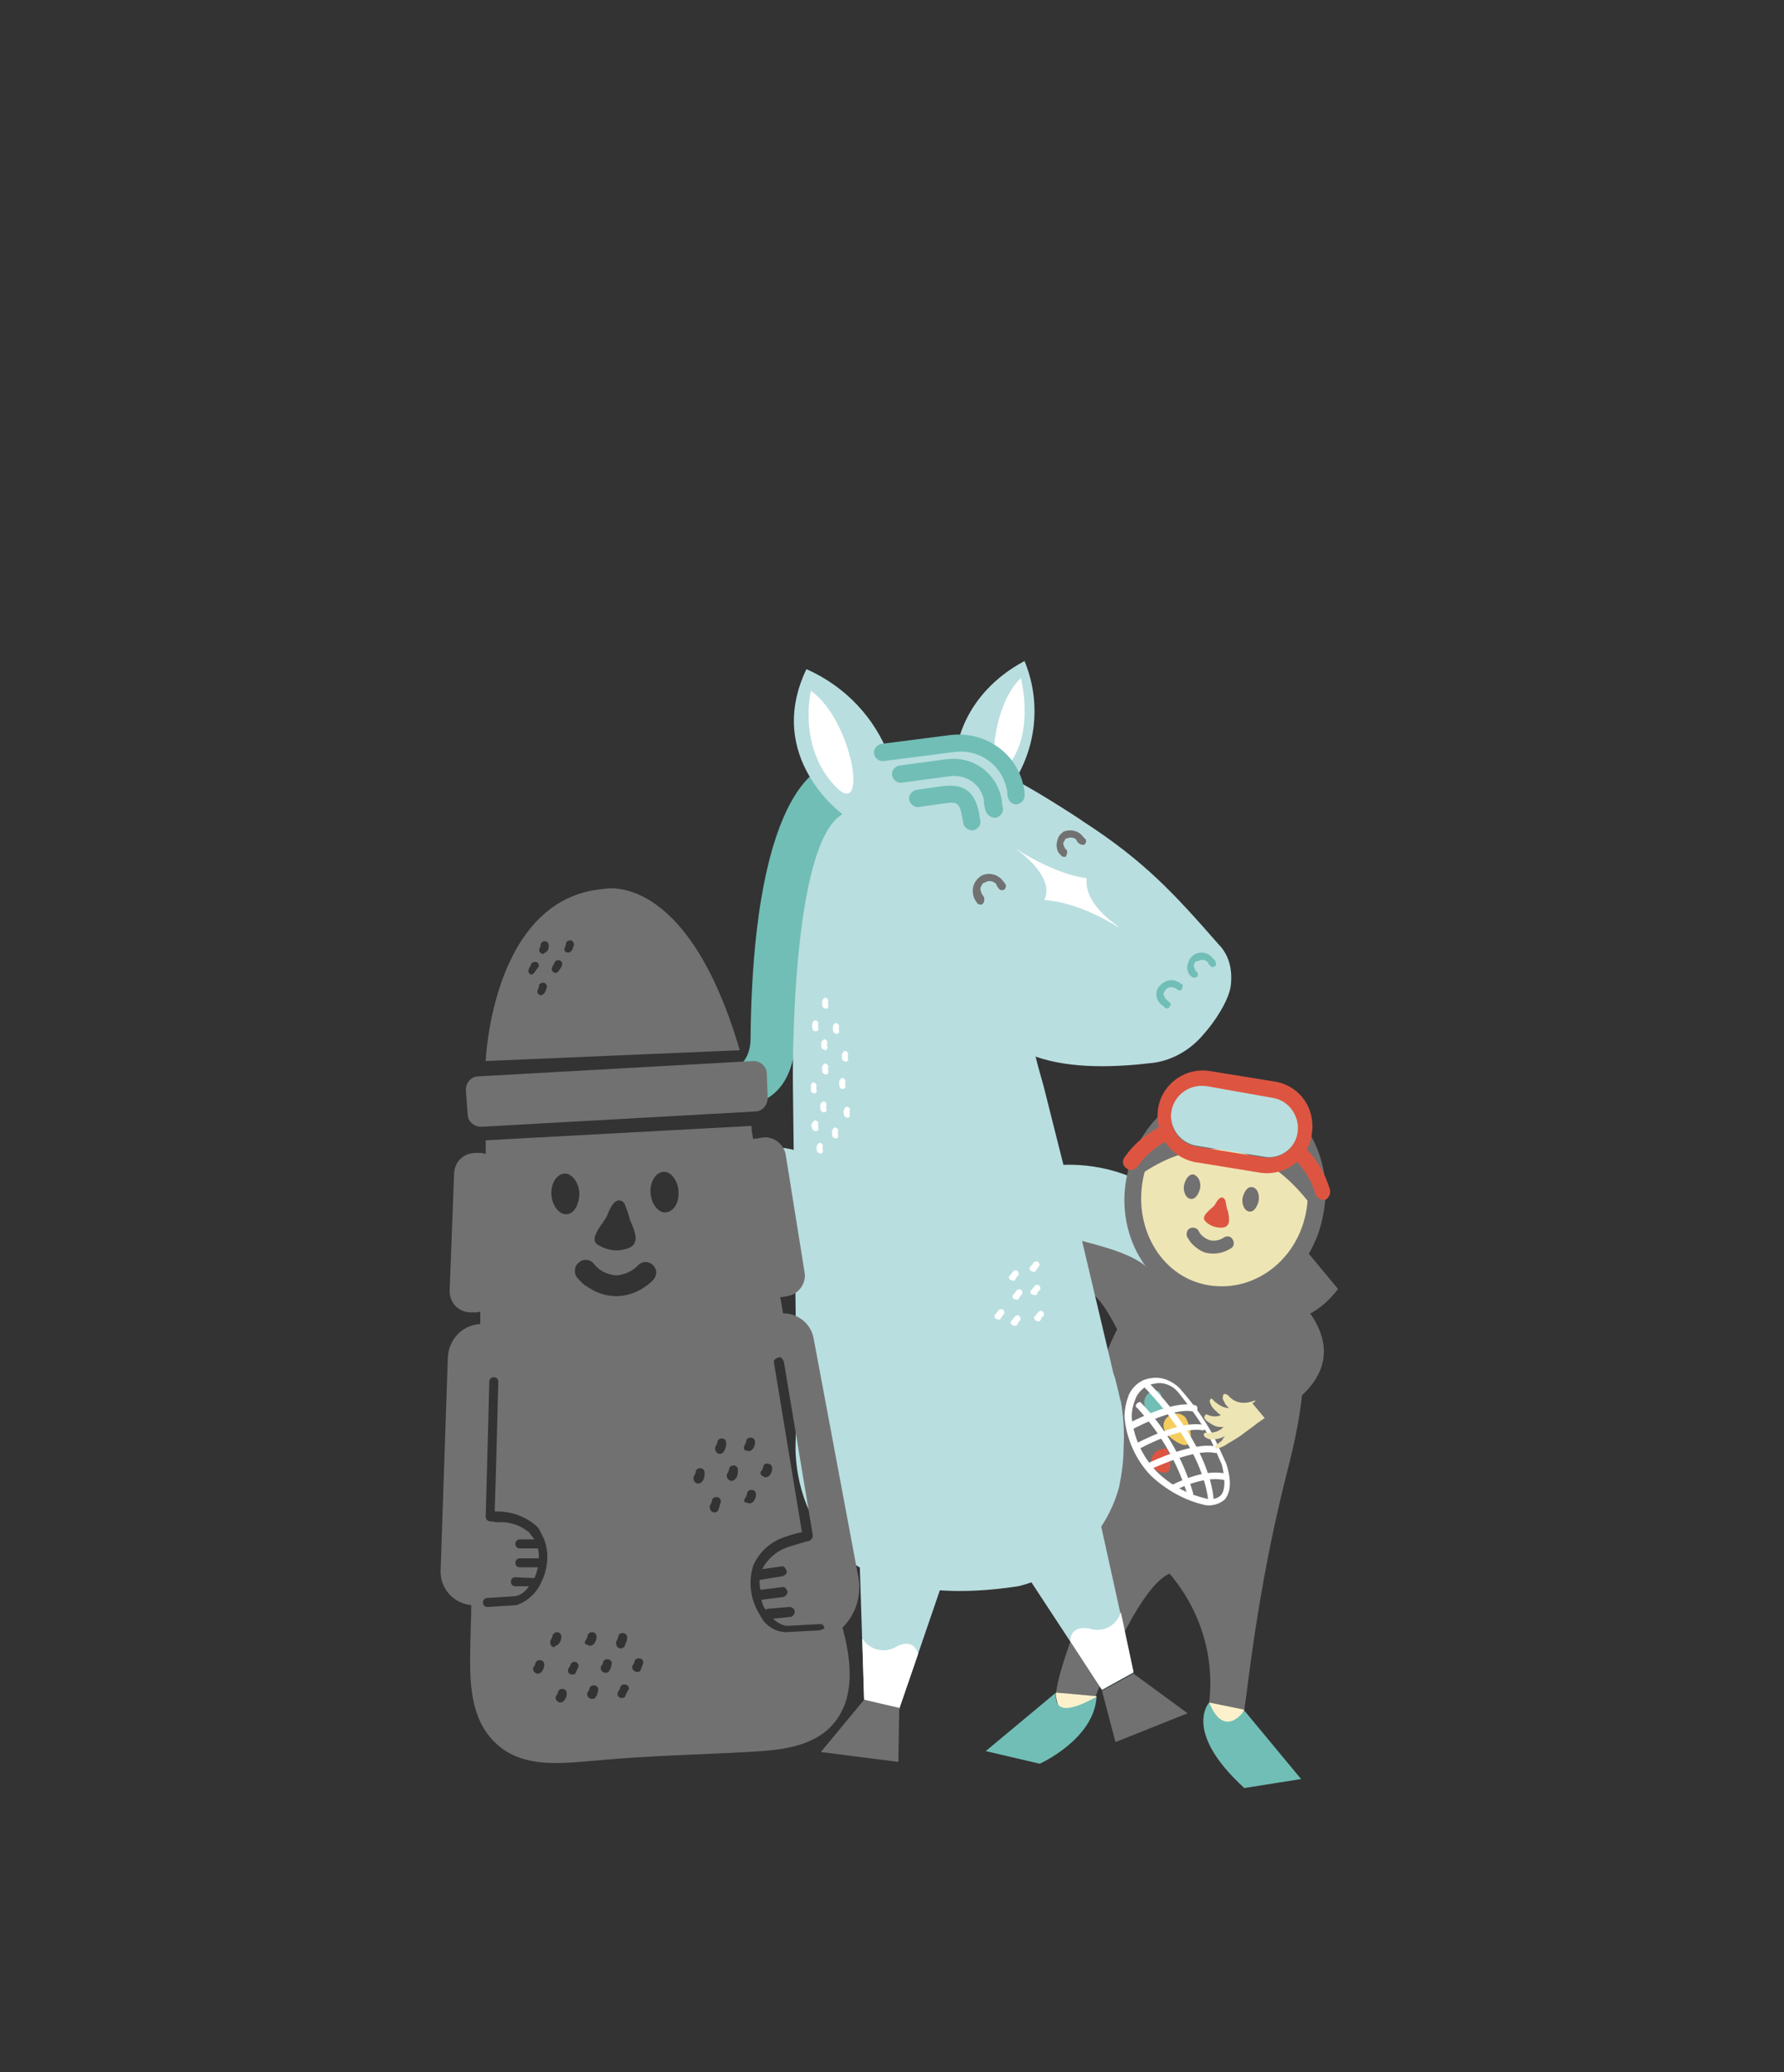 <?xml version="1.0" encoding="utf-8"?>
<!-- Generator: Adobe Illustrator 24.0.2, SVG Export Plug-In . SVG Version: 6.00 Build 0)  -->
<svg version="1.1" id="레이어_1" xmlns="http://www.w3.org/2000/svg" xmlns:xlink="http://www.w3.org/1999/xlink" x="0px"
	 y="0px" viewBox="0 0 198 230" style="enable-background:new 0 0 198 230;" xml:space="preserve">
<rect x="0" y="0" width="198" height="230" fill="#333333" stroke="none"/>
<style type="text/css">
	.st0{fill:none;}
	.st1{fill:#727171;}
	.st2{fill:#B9DEDF;}
	.st3{fill:#FFFFFF;}
	.st4{fill:#EEE5B4;}
	.st5{fill:#71BEB6;}
	.st6{fill:#DEEFEF;}
	.st7{fill:#F5CD5E;}
	.st8{fill:#DD5541;}
	.st9{fill:#FCF1CB;}
</style>
<g id="그룹_673" transform="translate(-160 -572)">
	<rect id="사각형_269" x="161.4" y="617.4" class="st0" width="194.7" height="170.4"/>
	<g id="그룹_594" transform="translate(199.004 594.977)">
		<path id="패스_2161" class="st1" d="M95.8,125.4l-2.7-3.4l4.3-3.8l2.5,5.5c-1.2,0.9-2.6,1.6-4,1.8"/>
		<path id="패스_2162" class="st1" d="M106,122.8l-3.5-2.5l3.1-4.9l3.9,4.7c-0.9,1.2-2,2.2-3.4,2.9"/>
		<path id="패스_2163" class="st2" d="M92.5,122.5c0,0-7.3-10.8-17.5-6l1-9.8c0,0,14.1-3.8,21.2,12.4L92.5,122.5z"/>
		<path id="패스_2164" class="st3" d="M92,111.5c2.2,1.9,4,4.2,5.3,6.7L93,122c-1.6-1.8-3.5-3.3-5.6-4.4c0,0,2.9-0.5,2.4-3.1
			c0,0,0-1.9,1.1-2.5L92,111.5z"/>
		<path id="패스_2165" class="st1" d="M103.5,119.4c3.5,6.9,2.1,14.2,0.3,21.2c-2,7.9-3.4,15.9-4.4,24c-0.1,0.8-0.2,1.5-0.3,2.2
			l-3.9-0.8c0.6-5.2-1-10.3-4.4-14.3c-3.6,1.5-8.2,13.6-8.2,13.6l-4.4-0.4c0.8-5.4,5.2-12.2,4.1-20.5c-0.4-4.2-0.2-8.5,0.6-12.7
			c0.2-1.5,0.5-2.9,0.9-4.4c0.5-1.7,4.2-9.2,6.5-9.2c2.2,0,12.6,0.8,12.6,0.8c0.3,0.3,0.5,0.5,0.8,0.8"/>
		<path id="패스_2166" class="st1" d="M89.4,119.3c-0.1-0.3-0.2-0.5-0.4-0.8c-1.3-2.1-5.6-3.1-7.8-3.7c-2.7-0.6-5.4-0.7-8.1-0.2
			l-0.2,2.2c0.3,0,0.6,0.1,0.9,0.1c0.9,0.2,1.8,0.4,2.7,0.6c1.2,0.4,2.3,1.1,3.4,1.6c4.8,1.9,4.9,7.4,7.1,7.6
			C88.8,126.9,90.1,121.4,89.4,119.3"/>
		<path id="패스_2167" class="st4" d="M72.9,116.8c-0.5,0-1,0.2-1.5,0.5c-0.4,0.3-0.6,0.8-0.8,1.2c0,0.1-0.1,0.1-0.1,0.2
			c-0.2,0.4-0.5-0.1-0.5-0.3c0-0.2,0-0.4,0-0.6c0-0.1,0.2-0.5,0.2-0.5s-0.6,0.2-1.1,1.5c0,0.1-0.1,0.3-0.2,0.3
			c-0.4,0-0.3-1.1-0.2-1.3c0-0.1,0.2-0.7,0.3-0.7c-0.4,0-0.9,0.3-1.1,0.6c-0.1,0.1-0.2,0.2-0.4,0.2c-0.2-0.2,0.1-0.8,0.2-0.9
			c0.2-0.4,0.6-0.7,1-1l-0.2-0.1c-0.2-0.1-0.4-0.1-0.5-0.1c-0.2,0-0.5,0.1-0.7,0.2s-0.5,0.5-0.7,0.2c-0.2-0.2,0.3-0.7,0.5-0.8
			c0.4-0.3,0.9-0.4,1.5-0.4c-0.1,0-0.2-0.2-0.2-0.2c-0.2-0.1-0.4-0.2-0.5-0.3c-0.2-0.1-0.5-0.1-0.7-0.2c-0.3-0.2,0.5-0.4,0.6-0.4
			h0.6c0.7,0,1.5,0.1,2.2,0.2c0.5,0.1,0.8,0.2,1.3,0.2H72l1.1,0.2C73,114.7,73.3,116.8,72.9,116.8"/>
		<path id="패스_2168" class="st5" d="M52.9,62c0,0-8.3,1.1-8.6,30.2c0,0,0.2,3.7-3.1,3.6c-1.1,0-1.9,0.8-2,1.9
			c-0.2,2.2,2.6,2.4,4.1,2.2c0.5-0.1,0.9-0.2,1.4-0.3c5-1.6,4.6-7,4.9-11.2c0.4-5,0.2-10.1,1.9-14.9c1.1-2.9,3.1-5,5.1-7.5L52.9,62z
			"/>
		<path id="패스_2169" class="st2" d="M96.2,81.8c-4.9-5.6-8.2-9.2-15-13.6c-0.2-0.2-7.4-4.8-7.6-4.5c2.5-4,2.9-9,1.1-13.3
			c-6.9,3.7-7.5,9.7-7.5,9.7l-1.7,0.2c-5.1,0.9-5.8,0.7-5.8,0.7c-1.6-4.3-4.9-7.8-9.2-9.7c-4.7,9.8,4,16.1,4,16.1
			C48.6,70.8,49,97.6,49,97.6l0.4,33.2l-0.1,6.3c0,0-1.5,20,24.7,16c1.7-0.4,3.2-1.1,4.6-2.1c3.2-2,5.6-5.2,6.6-8.9
			c0.3-1.5,0.5-2.9,0.5-4.4c0.1-1.7,0-3.4-0.3-5.1c-0.1-0.2-0.6-2.7-0.8-3L80.2,111l-3.4-13.5c-0.9-3.1-0.8-3.1-0.9-3.2
			c4,1.4,8.9,1.2,13.1,0.7c2.2-0.3,4.2-1.5,5.6-3.2c1.1-1.2,2.8-3.7,3-5.4C97.8,84.6,97.4,83,96.2,81.8"/>
		<path id="패스_2170" class="st3" d="M74.3,52.3c0,0,1.5,5.8-1.2,9.4C70.4,65.3,70.8,55.5,74.3,52.3"/>
		<path id="패스_2171" class="st3" d="M51,53.7c0,0-1.5,6.2,2.7,10.6C57.4,68.2,55.7,57.1,51,53.7"/>
		<path id="패스_2172" class="st6" d="M84.2,78.6L84.2,78.6L84.2,78.6L84.2,78.6"/>
		<path id="패스_2173" class="st5" d="M69,69.2c0.5-0.1,0.9-0.6,0.8-1.1l0,0l-0.1-0.5v-0.1c-0.4-2.2-1.3-3.6-4.2-3.2l-2.8,0.4
			c-0.5,0.1-0.9,0.6-0.8,1.1c0.1,0.5,0.6,0.9,1.1,0.8l0,0l2.8-0.4c1.4-0.2,1.7-0.1,2,1.6l0.1,0.5C67.9,68.8,68.4,69.2,69,69.2
			C68.9,69.2,68.9,69.2,69,69.2"/>
		<path id="패스_2174" class="st5" d="M71.5,67.8c0.5-0.1,0.9-0.6,0.8-1.1l0,0l-0.1-0.5V66c-0.4-3-3.1-5.1-6.1-4.7H66L60.8,62
			c-0.5,0.1-0.9,0.6-0.8,1.1c0.1,0.5,0.6,0.9,1.1,0.8l0,0l5.2-0.7c1.8-0.3,3.6,0.8,3.9,2.7c0,0.1,0,0.2,0,0.3l0.1,0.5
			C70.4,67.4,70.9,67.8,71.5,67.8C71.4,67.8,71.5,67.8,71.5,67.8"/>
		<path id="패스_2175" class="st5" d="M73.9,66.3c0.5-0.1,0.9-0.6,0.8-1.1v-0.3c-0.5-4-4.1-6.7-8.1-6.3l-7.8,1
			c-0.5,0.1-0.9,0.6-0.8,1.1l0,0c0.1,0.5,0.6,0.9,1.1,0.8l7.8-1c2.9-0.4,5.5,1.6,5.9,4.5v0.3C72.9,65.9,73.3,66.4,73.9,66.3
			L73.9,66.3"/>
		<path id="패스_2176" class="st3" d="M85.2,80c-0.1-0.1-0.1-0.1-0.2-0.2c-0.8-0.6-3.7-2.7-3.4-5.3c0,0-3.1-0.2-7.9-3.3
			c0,0,4.5,3.1,3.2,5.7C76.8,77,80.1,76.8,85.2,80"/>
		<path id="패스_2177" class="st2" d="M39.8,116.9c0,0,4.4-8.6,12.8,0.2l0.8-10c0,0-8.1-8.5-17.4,4.5L39.8,116.9z"/>
		<path id="패스_2178" class="st3" d="M52.1,105.1L52.1,105.1c0.2-0.1,0.3-0.2,0.2-0.4v-0.4c0.1-0.2-0.1-0.3-0.2-0.4
			c-0.2-0.1-0.3,0.1-0.4,0.2c-0.1,0.2-0.1,0.5,0,0.8C51.9,105,52,105.1,52.1,105.1"/>
		<path id="패스_2179" class="st3" d="M54.6,97.9L54.6,97.9c0.2-0.1,0.3-0.2,0.2-0.4v-0.4c0.1-0.2-0.1-0.3-0.2-0.4
			c-0.2-0.1-0.3,0.1-0.4,0.2c-0.1,0.2-0.1,0.5,0,0.8C54.3,97.9,54.4,97.9,54.6,97.9"/>
		<path id="패스_2180" class="st3" d="M51.4,98.4L51.4,98.4c0.2-0.1,0.3-0.2,0.2-0.4v-0.4c0.1-0.2-0.1-0.3-0.2-0.4
			c-0.2-0.1-0.3,0.1-0.4,0.2c0,0.3,0,0.6,0,0.8C51.1,98.3,51.3,98.4,51.4,98.4"/>
		<path id="패스_2181" class="st3" d="M54.9,94.9L54.9,94.9c0.2-0.1,0.3-0.2,0.2-0.4v-0.4c0.1-0.2-0.1-0.3-0.2-0.4
			c-0.2-0.1-0.3,0.1-0.4,0.2c-0.1,0.2-0.1,0.5,0,0.8C54.7,94.8,54.8,94.9,54.9,94.9"/>
		<path id="패스_2182" class="st3" d="M51.6,91.5L51.6,91.5c0.2-0.1,0.3-0.2,0.2-0.4v-0.4c0.1-0.2-0.1-0.3-0.2-0.4
			c-0.2-0.1-0.3,0.1-0.4,0.2c-0.1,0.2-0.1,0.5,0,0.8C51.3,91.5,51.4,91.5,51.6,91.5"/>
		<path id="패스_2183" class="st3" d="M52.7,96.3L52.7,96.3c0.2-0.1,0.3-0.2,0.2-0.4v-0.4c0.1-0.2-0.1-0.3-0.2-0.4
			c-0.2-0.1-0.3,0.1-0.4,0.2c-0.1,0.2-0.1,0.5,0,0.8C52.5,96.3,52.6,96.3,52.7,96.3"/>
		<path id="패스_2184" class="st3" d="M52.7,89L52.7,89c0.2-0.1,0.3-0.2,0.2-0.4v-0.4c0.1-0.2-0.1-0.3-0.2-0.4
			c-0.2-0.1-0.3,0.1-0.4,0.2c-0.1,0.2-0.1,0.5,0,0.8C52.4,88.9,52.6,89,52.7,89"/>
		<path id="패스_2185" class="st3" d="M53.9,91.8L53.9,91.8c0.2-0.1,0.3-0.2,0.2-0.4V91c0.1-0.2-0.1-0.3-0.2-0.4
			c-0.2-0.1-0.3,0.1-0.4,0.2c-0.1,0.2-0.1,0.5,0,0.8C53.6,91.7,53.8,91.8,53.9,91.8"/>
		<path id="패스_2186" class="st3" d="M52.6,93.6L52.6,93.6c0.2-0.1,0.3-0.2,0.2-0.4v-0.4c0.1-0.2-0.1-0.3-0.2-0.4
			s-0.3,0.1-0.4,0.2c-0.1,0.2-0.1,0.5,0,0.8C52.4,93.5,52.5,93.6,52.6,93.6"/>
		<path id="패스_2187" class="st3" d="M52.5,100.5L52.5,100.5c0.2-0.1,0.3-0.2,0.2-0.4v-0.4c0.1-0.2-0.1-0.3-0.2-0.4
			s-0.3,0.1-0.4,0.2c-0.1,0.2-0.1,0.5,0,0.8C52.3,100.5,52.3,100.5,52.5,100.5"/>
		<path id="패스_2188" class="st3" d="M53.8,103.4L53.8,103.4c0.2-0.1,0.3-0.2,0.2-0.4v-0.4c0.1-0.2-0.1-0.3-0.2-0.4
			c-0.2-0.1-0.3,0.1-0.4,0.2c-0.1,0.2-0.1,0.5,0,0.8C53.5,103.3,53.6,103.4,53.8,103.4"/>
		<path id="패스_2189" class="st3" d="M51.6,102.6L51.6,102.6c0.2-0.1,0.3-0.2,0.2-0.4v-0.4c0.1-0.2-0.1-0.3-0.2-0.4
			c-0.2-0.1-0.3,0.1-0.4,0.2c-0.2,0.2-0.2,0.5,0,0.8C51.3,102.5,51.4,102.6,51.6,102.6"/>
		<path id="패스_2190" class="st3" d="M55.1,101.1L55.1,101.1c0.2-0.1,0.3-0.2,0.2-0.4v-0.4c0.1-0.2,0-0.3-0.2-0.4
			s-0.3,0.1-0.4,0.2c-0.1,0.2-0.1,0.5,0,0.8C54.8,101,54.9,101.1,55.1,101.1"/>
		<path id="패스_2191" class="st3" d="M73.7,124.2c0.1,0,0.2-0.1,0.2-0.2c0.1-0.1,0.2-0.3,0.2-0.3c0.2-0.1,0.2-0.3,0.1-0.5
			s-0.3-0.2-0.5-0.1c-0.2,0.2-0.3,0.4-0.5,0.6c-0.1,0.1,0,0.3,0.1,0.4l0,0C73.6,124.2,73.6,124.2,73.7,124.2"/>
		<path id="패스_2192" class="st3" d="M76.3,123.7c0.1,0,0.2-0.1,0.2-0.2c0.1-0.2,0.2-0.3,0.2-0.3c0.2-0.1,0.2-0.3,0.1-0.5
			s-0.3-0.2-0.5-0.1c-0.2,0.2-0.3,0.4-0.5,0.6c-0.1,0.1,0,0.3,0.1,0.4l0,0C76.2,123.7,76.2,123.7,76.3,123.7"/>
		<path id="패스_2193" class="st3" d="M75.8,118.2c0.1,0,0.2-0.1,0.2-0.2c0.1-0.1,0.2-0.3,0.2-0.3c0.2-0.1,0.2-0.3,0.1-0.5
			s-0.3-0.2-0.5-0.1c-0.2,0.2-0.3,0.4-0.5,0.6c-0.1,0.1,0,0.3,0.1,0.4l0,0C75.6,118.2,75.7,118.2,75.8,118.2"/>
		<path id="패스_2194" class="st3" d="M73.9,121.3c0.1,0,0.2-0.1,0.2-0.2c0.1-0.1,0.2-0.3,0.2-0.3c0.2-0.1,0.2-0.3,0.1-0.5
			s-0.3-0.2-0.5-0.1c-0.2,0.2-0.3,0.4-0.5,0.6c-0.1,0.1,0,0.3,0.1,0.4l0,0C73.8,121.3,73.9,121.3,73.9,121.3"/>
		<path id="패스_2195" class="st3" d="M75.9,120.8c0.1,0,0.2-0.1,0.2-0.2s0.2-0.3,0.2-0.3c0.2-0.1,0.2-0.3,0.1-0.5
			s-0.3-0.2-0.5-0.1c-0.2,0.2-0.3,0.4-0.5,0.6c-0.1,0.1,0,0.3,0.1,0.4l0,0C75.9,120.8,75.9,120.8,75.9,120.8"/>
		<path id="패스_2196" class="st3" d="M73.5,119.2c0.1,0,0.2-0.1,0.2-0.2c0.1-0.2,0.2-0.3,0.2-0.3c0.2-0.1,0.2-0.3,0.1-0.5
			s-0.3-0.2-0.5-0.1c-0.2,0.2-0.3,0.4-0.5,0.6c-0.1,0.1,0,0.3,0.1,0.4l0,0C73.3,119.1,73.4,119.2,73.5,119.2"/>
		<path id="패스_2197" class="st3" d="M71.9,123.5c0.1,0,0.2-0.1,0.2-0.2c0.1-0.1,0.2-0.3,0.2-0.3c0.2-0.1,0.2-0.3,0.1-0.5
			s-0.3-0.2-0.5-0.1c-0.2,0.2-0.3,0.4-0.5,0.6c-0.1,0.1,0,0.3,0.1,0.4l0,0C71.8,123.5,71.8,123.5,71.9,123.5"/>
		<path id="패스_2198" class="st2" d="M66.9,148.9l-6.1,17.8l-3.9-1l-0.6-18.6L66.9,148.9z"/>
		<path id="패스_2199" class="st3" d="M56.7,158.9c0.8,1.3,2.5,1.7,3.8,0.9c0,0,1.8-1.1,2.4,0.8l-2.1,6.1l-3.9-1L56.7,158.9z"/>
		<path id="패스_2200" class="st1" d="M56.9,165.7l-4.8,5.8l8.6,1.1l0.1-6L56.9,165.7z"/>
		<path id="패스_2201" class="st2" d="M73,148.9l10.3,15.7l3.5-1.9l-4-18.1L73,148.9z"/>
		<path id="패스_2202" class="st3" d="M85.4,156c-0.5,1.5-2,2.3-3.5,1.8l0,0c0,0-2.1-0.5-2.1,1.4l3.5,5.4l3.5-2L85.4,156z"/>
		<path id="패스_2203" class="st1" d="M86.8,162.8l6,4.4l-8,3.2l-1.5-5.7L86.8,162.8z"/>
		<path id="패스_2204" class="st5" d="M90.8,88.3l-0.2-0.2c-0.2-0.1-0.3-0.3-0.4-0.5s-0.1-0.4,0.1-0.6v0c0.2-0.4,0.7-0.5,1.1-0.3
			h0.1l0.2,0.2c0.2,0.1,0.5,0.1,0.5-0.2c0.1-0.2,0.1-0.5-0.2-0.5L91.8,86l0,0h-0.1c-0.7-0.4-1.6-0.1-2.1,0.6l-0.1,0.1
			c-0.2,0.4-0.2,0.8-0.1,1.1c0.1,0.4,0.4,0.7,0.7,0.9l0.2,0.2c0.2,0.1,0.5,0.1,0.5-0.2C91,88.6,91,88.4,90.8,88.3"/>
		<path id="패스_2205" class="st5" d="M93.9,85l-0.2-0.2c-0.1-0.2-0.2-0.4-0.2-0.6s0.1-0.4,0.3-0.5H94c0.3-0.2,0.8-0.2,1.1,0.2V84
			l0.2,0.2c0.1,0.2,0.3,0.2,0.5,0.1s0.2-0.3,0.1-0.5c0,0,0,0,0-0.1l-0.2-0.2l0,0l-0.1-0.1c-0.5-0.7-1.4-0.8-2.1-0.4l-0.1,0.1
			c-0.3,0.2-0.5,0.6-0.6,1s0,0.8,0.2,1.1l0.2,0.2c0.2,0.2,0.5,0.2,0.7,0C93.9,85.4,94,85.2,93.9,85"/>
		<path id="패스_2206" class="st1" d="M79.4,71.4l-0.2-0.2C79.1,71,79,70.8,79,70.6c0.1-0.2,0.2-0.4,0.3-0.5h0.1
			c0.4-0.2,0.9-0.1,1.1,0.2v0.1l0,0l0.2,0.2c0.2,0.2,0.4,0.2,0.6,0.2c0.2-0.1,0.3-0.4,0.2-0.6L81.3,70l-0.1-0.1
			c-0.5-0.7-1.5-0.9-2.3-0.5H79c-0.4,0.2-0.6,0.6-0.7,1.1c-0.1,0.4,0,0.9,0.2,1.2l0.2,0.2c0.1,0.2,0.4,0.3,0.6,0.2
			C79.4,71.9,79.5,71.6,79.4,71.4"/>
		<path id="패스_2207" class="st1" d="M70.2,76.6L70,76.3c-0.1-0.2-0.2-0.4-0.2-0.7c0.1-0.2,0.2-0.5,0.4-0.6h0.1
			c0.4-0.3,1-0.2,1.3,0.2v0.1l0.2,0.3c0.1,0.2,0.4,0.3,0.6,0.2s0.3-0.4,0.2-0.6l0,0l-0.2-0.3l-0.1-0.1c-0.6-0.8-1.7-1-2.5-0.5
			l-0.1,0.1c-0.4,0.3-0.6,0.7-0.7,1.1c-0.1,0.5,0,1,0.2,1.4l0.2,0.3c0.1,0.2,0.4,0.3,0.6,0.2l0,0C70.2,77.3,70.3,76.9,70.2,76.6
			L70.2,76.6"/>
		<path id="패스_2208" class="st1" d="M46.2,98.9c0,0.8-0.6,1.5-1.4,1.5l0,0l-30.4,1.7c-0.8,0-1.5-0.6-1.5-1.4l0,0L12.7,98
			c0-0.8,0.6-1.5,1.4-1.5l0,0l30.5-1.7c0.8,0,1.5,0.6,1.5,1.4l0,0L46.2,98.9z"/>
		<path id="패스_2209" class="st1" d="M24.4,82.6c-0.2,0.2-0.4,0.2-0.6,0.1s-0.2-0.4-0.1-0.5c0,0,0,0,0-0.1
			c0.1-0.1,0.1-0.2,0.1-0.3c0-0.2,0.2-0.4,0.5-0.4c0.2,0,0.4,0.2,0.4,0.5C24.6,82.1,24.6,82.4,24.4,82.6 M22.9,84.9
			c0,0.1-0.1,0.1-0.3,0.1c-0.1,0-0.2,0-0.2-0.1c-0.2-0.1-0.2-0.4-0.1-0.5c0,0,0,0,0-0.1c0.1-0.1,0.1-0.2,0.2-0.3
			c0-0.2,0.2-0.4,0.5-0.4c0.2,0,0.4,0.2,0.4,0.5C23.3,84.4,23.1,84.7,22.9,84.9 M21.6,82.7c-0.1,0.1-0.2,0.1-0.3,0.2
			c-0.1,0-0.2,0-0.3-0.1c-0.2-0.1-0.2-0.4-0.1-0.5c0,0,0,0,0-0.1C21,82.1,21,82,21,81.9c0-0.2,0.2-0.4,0.5-0.4
			c0.2,0,0.4,0.2,0.4,0.5C21.9,82.3,21.8,82.6,21.6,82.7 M21.4,87.3c-0.1,0.1-0.2,0.1-0.3,0.2c-0.1,0-0.2,0-0.3-0.1
			c-0.2-0.1-0.2-0.4-0.1-0.5c0,0,0,0,0-0.1c0.1-0.1,0.1-0.2,0.1-0.3c0-0.2,0.2-0.4,0.5-0.4c0.2,0,0.4,0.2,0.4,0.5l0,0
			C21.6,86.8,21.6,87,21.4,87.3 M20.3,85c-0.1,0.1-0.2,0.2-0.3,0.2c-0.1,0-0.2,0-0.2-0.1c-0.2-0.1-0.2-0.4-0.1-0.5c0,0,0,0,0-0.1
			c0.1-0.1,0.1-0.2,0.2-0.3c0-0.2,0.2-0.4,0.5-0.4s0.4,0.2,0.4,0.5C20.6,84.6,20.4,84.8,20.3,85 M28,75.7
			c-12.4,1-13.1,19.1-13.1,19.1l28.2-1.2C37.2,73.5,28,75.7,28,75.7"/>
		<path id="패스_2210" class="st1" d="M51.9,158l-3.8,0.2c-1.2-0.1-2.2-0.8-2.7-1.8c-1.1-1.7-1.4-3.7-0.8-5.6
			c0.7-1.6,2-2.7,3.6-3.2c0.6-0.2,1.2-0.4,1.8-0.5l-3.1-18.8c-0.1-0.3,0.2-0.5,0.5-0.6s0.5,0.2,0.6,0.5l3.2,19.2v0.1l0,0
			c0,0.3-0.2,0.5-0.5,0.6h-0.1c-0.7,0.2-1.3,0.4-2,0.6c-1.3,0.4-2.4,1.3-3,2.5l2.1-0.3c0.3-0.1,0.5,0.2,0.6,0.5s-0.2,0.5-0.5,0.6
			l-2.5,0.4c0,0.4,0,0.7,0.1,1.1l2.4-0.3c0.3-0.1,0.5,0.2,0.6,0.5c0,0.3-0.2,0.5-0.5,0.6l-2.4,0.3c0.1,0.4,0.2,0.8,0.5,1.1
			c0.1,0,0.1-0.1,0.2-0.1l2.4-0.2c0.3,0,0.6,0.2,0.6,0.5s-0.2,0.5-0.4,0.6l-2,0.2c0.4,0.4,0.9,0.7,1.5,0.8l3.7-0.2
			c0.3,0,0.5,0.2,0.5,0.5l0,0C52.4,157.8,52.1,158,51.9,158 M43.7,143.3c0.1-0.1,0.1-0.2,0.2-0.4c0-0.3,0.2-0.5,0.5-0.5
			s0.5,0.2,0.5,0.5s-0.1,0.6-0.3,0.8c-0.1,0.1-0.2,0.2-0.4,0.2c-0.1,0-0.2,0-0.3-0.1C43.6,143.9,43.5,143.6,43.7,143.3L43.7,143.3
			 M43.6,137.5c0.1-0.1,0.1-0.2,0.2-0.4c0-0.3,0.2-0.5,0.5-0.5s0.5,0.2,0.5,0.5s-0.1,0.6-0.3,0.8c-0.1,0.1-0.2,0.2-0.4,0.2
			c-0.1,0-0.2,0-0.3-0.1C43.6,138.1,43.5,137.8,43.6,137.5L43.6,137.5 M45.5,140.3c0.1-0.1,0.1-0.2,0.2-0.4c0-0.3,0.3-0.5,0.5-0.4
			c0.3,0,0.5,0.2,0.5,0.5s-0.1,0.6-0.3,0.8c-0.1,0.1-0.2,0.2-0.4,0.2c-0.1,0-0.2,0-0.3-0.1C45.4,140.8,45.3,140.5,45.5,140.3
			L45.5,140.3 M42.6,141.2c-0.1,0.1-0.2,0.2-0.4,0.2c-0.1,0-0.2,0-0.3-0.1c-0.2-0.1-0.3-0.5-0.2-0.7l0,0c0.1-0.1,0.1-0.2,0.2-0.4
			c0-0.3,0.2-0.5,0.5-0.5s0.5,0.2,0.5,0.5C42.9,140.7,42.8,141,42.6,141.2 M41.3,138.2c-0.1,0.1-0.2,0.2-0.4,0.2
			c-0.1,0-0.2,0-0.3-0.1c-0.2-0.1-0.3-0.5-0.2-0.7l0,0c0.1-0.1,0.1-0.2,0.2-0.4c0-0.3,0.2-0.5,0.5-0.5s0.5,0.2,0.5,0.5
			C41.6,137.6,41.5,137.9,41.3,138.2 M40.7,144.7c-0.1,0.1-0.2,0.2-0.4,0.2c-0.1,0-0.2,0-0.3-0.1c-0.2-0.1-0.3-0.5-0.2-0.7l0,0
			c0.1-0.1,0.1-0.2,0.2-0.4c0-0.3,0.2-0.5,0.5-0.5s0.5,0.2,0.5,0.5C40.9,144.1,40.8,144.4,40.7,144.7 M38.9,141.5
			c-0.1,0.1-0.2,0.2-0.4,0.2c-0.1,0-0.2,0-0.3-0.1c-0.2-0.1-0.3-0.5-0.2-0.7l0,0c0.1-0.1,0.1-0.2,0.2-0.4c0-0.3,0.2-0.5,0.5-0.5
			s0.5,0.2,0.5,0.5C39.2,141,39.1,141.3,38.9,141.5 M34.9,111.6c-0.8,0.1-1.6-0.9-1.7-2.1s0.5-2.3,1.4-2.4c0.8-0.1,1.6,0.9,1.7,2.1
			C36.4,110.5,35.8,111.5,34.9,111.6 M33.5,119.1c-1.1,1.1-2.6,1.8-4.1,1.8c-1.2,0-2.3-0.4-3.3-1.1c-0.4-0.2-0.7-0.6-1-0.9
			c-0.4-0.4-0.4-1.2,0-1.6l0.1-0.1c0.5-0.5,1.3-0.4,1.7,0.1l0,0c0.6,0.8,1.5,1.2,2.5,1.3c0.9-0.1,1.7-0.4,2.4-1.1
			c0.4-0.5,1.2-0.5,1.6-0.1C33.9,117.8,34,118.5,33.5,119.1C33.5,119,33.5,119.1,33.5,119.1 M32.1,162.4c-0.1,0.2-0.2,0.2-0.4,0.2
			c-0.1,0-0.2,0-0.3-0.1c-0.2-0.1-0.3-0.4-0.2-0.6c0.1-0.1,0.1-0.2,0.2-0.3c0-0.3,0.2-0.5,0.5-0.5c0.3,0,0.5,0.2,0.5,0.5
			C32.3,161.9,32.2,162.1,32.1,162.4 M30.3,159.8c-0.1,0.1-0.2,0.2-0.4,0.2c-0.1,0-0.2,0-0.3-0.1c-0.2-0.1-0.3-0.5-0.2-0.7l0,0
			c0.1-0.1,0.1-0.2,0.2-0.4c0-0.3,0.2-0.5,0.5-0.5s0.5,0.2,0.5,0.5C30.6,159.2,30.4,159.5,30.3,159.8 M30.4,165.3
			c-0.1,0.2-0.2,0.2-0.4,0.2c-0.1,0-0.2,0-0.3-0.1c-0.2-0.1-0.2-0.4-0.1-0.6l0,0c0.1-0.1,0.1-0.2,0.2-0.3c0-0.3,0.2-0.5,0.5-0.5
			s0.5,0.2,0.5,0.5C30.6,164.8,30.5,165,30.4,165.3 M28.6,162.5c-0.1,0.2-0.2,0.2-0.4,0.2c-0.1,0-0.2,0-0.3-0.1
			c-0.2-0.1-0.3-0.4-0.2-0.6c0.1-0.1,0.1-0.2,0.2-0.3c0-0.3,0.2-0.5,0.5-0.5s0.5,0.2,0.5,0.5C28.8,162,28.8,162.3,28.6,162.5
			 M27.1,165.4c-0.1,0.2-0.2,0.2-0.4,0.2c-0.1,0-0.2,0-0.3-0.1c-0.2-0.1-0.3-0.4-0.2-0.6c0.1-0.1,0.1-0.2,0.2-0.3
			c0-0.3,0.2-0.5,0.5-0.5s0.5,0.2,0.5,0.5C27.3,164.9,27.3,165.2,27.1,165.4 M26,159.1c0.1-0.1,0.1-0.2,0.2-0.4
			c0-0.3,0.2-0.5,0.5-0.5s0.5,0.2,0.5,0.5s-0.1,0.6-0.3,0.8c-0.1,0.1-0.2,0.2-0.4,0.2c-0.1,0-0.2,0-0.3-0.1
			C25.9,159.6,25.8,159.3,26,159.1L26,159.1 M23.9,111.8c-0.8,0.1-1.6-0.9-1.7-2.1s0.5-2.3,1.4-2.4c0.8-0.1,1.6,0.9,1.7,2.1
			C25.3,110.7,24.7,111.8,23.9,111.8 M24.9,162.7c-0.1,0.2-0.2,0.2-0.4,0.2c-0.1,0-0.2,0-0.3-0.1c-0.2-0.1-0.2-0.4-0.1-0.6l0,0
			c0.1-0.1,0.1-0.2,0.2-0.3c0-0.2,0.2-0.4,0.4-0.4h0.1c0.2,0,0.4,0.2,0.4,0.4v0.1C25.2,162.1,25,162.4,24.9,162.7 M23.6,165.8
			c-0.1,0.1-0.2,0.2-0.4,0.2c-0.1,0-0.2,0-0.3-0.1c-0.2-0.1-0.3-0.4-0.2-0.6c0.1-0.1,0.1-0.2,0.2-0.3c0-0.3,0.2-0.5,0.5-0.5
			s0.5,0.2,0.5,0.5C23.9,165.3,23.8,165.6,23.6,165.8 M22.3,159.8c-0.2-0.1-0.3-0.5-0.2-0.7l0,0c0.1-0.1,0.1-0.2,0.2-0.4
			c0-0.3,0.3-0.5,0.5-0.5c0.3,0,0.5,0.2,0.5,0.5s-0.1,0.6-0.3,0.8c-0.1,0.1-0.2,0.2-0.4,0.2C22.6,159.9,22.4,159.9,22.3,159.8
			 M21,152.8c-0.5,1.1-1.5,2-2.7,2.4l-3.2,0.2c-0.3,0-0.5-0.2-0.5-0.5s0.2-0.5,0.5-0.5l3.1-0.2c0.6-0.1,1.2-0.6,1.5-1.1h-1.5
			c-0.3,0-0.5-0.2-0.5-0.5s0.2-0.5,0.5-0.5l0,0l2.1,0.1c0.2-0.4,0.3-0.8,0.4-1.2h-2c-0.3,0-0.5-0.2-0.5-0.5s0.2-0.5,0.5-0.5h2.1
			c0-0.4,0-0.8-0.1-1.1h-2c-0.3,0-0.5-0.2-0.5-0.5s0.2-0.5,0.5-0.5l0,0h1.6c-0.2-0.3-0.4-0.5-0.6-0.8c-1-0.8-2.2-1.2-3.5-1.1
			c-0.3,0-0.5-0.1-0.8-0.1s-0.5-0.3-0.5-0.5c0.2-6.8,0.4-14.9,0.4-15c0-0.3,0.2-0.5,0.5-0.5s0.5,0.2,0.5,0.5l0,0
			c0,0.2-0.3,11.8-0.4,14.4h0.3c1.5,0,3,0.5,4.2,1.5c0.4,0.3,0.6,0.8,0.8,1.2C22,149,21.9,151.1,21,152.8 M21.1,162.6
			c-0.1,0.1-0.2,0.2-0.4,0.2c-0.1,0-0.2,0-0.3-0.1c-0.2-0.1-0.3-0.4-0.2-0.6c0.1-0.1,0.1-0.2,0.2-0.3c0-0.3,0.2-0.5,0.5-0.5
			s0.5,0.2,0.5,0.5C21.4,162.1,21.3,162.4,21.1,162.6 M28.4,111.9c0.2-0.5,0.8-2.1,1.7-1.5l0.2,0.2c0.2,0.6,0.5,1.2,0.6,1.8
			c0.5,1.2,1.4,2.9-0.6,3.3c-1.1,0.3-2.2,0-3.1-0.6C26.4,114.3,28.1,112.7,28.4,111.9 M56.3,152.3l-5-26.7c-0.3-1.7-1.8-2.8-3.4-2.8
			c-0.1-0.6-0.2-1.2-0.3-1.8h0.2l0.6-0.1c1.2-0.2,2.1-1.4,1.9-2.6l-2.1-13.1c-0.2-1.2-1.4-2.1-2.6-1.9l-0.6,0.1
			c-0.1,0-0.3,0-0.4,0.1c-0.1-0.5-0.2-1-0.2-1.5l-29.5,1.6v1.5c-0.2,0-0.3-0.1-0.5-0.1h-0.6c-1.3,0-2.3,0.9-2.4,2.2l-0.5,13.1
			c0,1.3,0.9,2.3,2.2,2.4h0.6c0.2,0,0.4,0,0.6-0.1v1.4c-2,0.1-3.5,1.7-3.6,3.7l-0.8,23.6c-0.1,2,1.4,3.7,3.4,3.9
			c0,1.5-0.1,3.1-0.1,4.5c-0.1,3.7-0.1,8.1,2.8,10.8c3.1,3,7.8,2.2,11.7,1.9c5.4-0.5,10.8-0.6,16.2-0.9c3.8-0.2,8.3-0.5,10.4-4.3
			c1.5-2.7,1.1-6.2,0.2-9.5C55.9,156.3,56.6,154.3,56.3,152.3"/>
		<path id="패스_2211" class="st7" d="M92.9,137.3c-0.5,0.5-2-0.6-2.4-1.1c-0.5-0.6-0.5-1.4,0.1-1.9c0.5-0.5,1.4-0.5,1.9,0
			C92.9,134.7,93.5,136.7,92.9,137.3"/>
		<path id="패스_2212" class="st8" d="M90.8,138.9c0.1,0.8,0.2,1.5-0.5,1.6c-0.7,0-1.4-0.4-1.5-1.1s0.4-1.4,1.1-1.5c0,0,0,0,0.1,0
			C90.6,137.6,90.7,138.1,90.8,138.9"/>
		<path id="패스_2213" class="st5" d="M90,132.5c0.1,0.8,0.2,1.5-0.5,1.6c-0.7,0.1-1.4-0.5-1.5-1.2s0.4-1.4,1.1-1.5c0,0,0,0,0.1,0
			C89.7,131.3,89.9,131.8,90,132.5"/>
		<path id="패스_2214" class="st3" d="M91.7,131.5c-0.6-0.7-1.6-1.1-2.5-0.9c-0.9,0.1-1.7,0.7-2.1,1.5c-0.3,0.7-0.5,1.4-0.5,2.2
			c0.2,2.3,1.2,4.4,2.7,6l0,0c1.6,1.6,3.5,2.6,5.7,3.1c0.5,0.1,1.1,0,1.5-0.4c0.5-0.6,0.5-1.8,0.1-3.4c-0.5-1.1-0.9-2.1-1.4-3.1
			C94.2,134.8,93,133.1,91.7,131.5L91.7,131.5z M88.7,140.8L88.7,140.8c-1.7-1.8-2.7-4.1-2.9-6.5c0-0.9,0.2-1.7,0.5-2.5
			c0.5-1,1.4-1.7,2.5-1.8c1.1-0.2,2.3,0.3,3.1,1.1c1.4,1.6,2.7,3.3,3.7,5.2c0.5,1,1,2.1,1.5,3.2c0.6,1.9,0.5,3.2-0.2,4
			c-0.6,0.5-1.4,0.7-2.1,0.6C92.5,143.6,90.4,142.4,88.7,140.8"/>
		<path id="패스_2215" class="st3" d="M86.1,135.6L86.1,135.6c-0.1-0.2-0.1-0.4,0-0.5l0,0c0.2-0.1,4.9-2.7,7.5-2.1
			c0.2,0,0.3,0.2,0.3,0.4s-0.2,0.3-0.4,0.3c0,0,0,0-0.1,0c-2.3-0.5-6.9,2.1-7,2.1C86.4,135.7,86.2,135.7,86.1,135.6"/>
		<path id="패스_2216" class="st3" d="M87,137.8L87,137.8c-0.1-0.2-0.1-0.4,0-0.5l0,0c0.2-0.1,5-2.7,7.6-2.1
			c0.2,0.1,0.2,0.2,0.2,0.4c-0.1,0.1-0.2,0.2-0.3,0.2c-2.3-0.5-7.1,2-7.1,2.1C87.2,137.9,87.1,137.9,87,137.8"/>
		<path id="패스_2217" class="st3" d="M88.4,139.9L88.4,139.9c-0.1-0.2-0.1-0.4,0.1-0.5c0.2-0.1,5-2.4,7.5-1.8
			c0.2,0,0.3,0.2,0.3,0.4c0,0.2-0.2,0.3-0.4,0.3c0,0,0,0-0.1,0c-2.3-0.5-7,1.8-7.1,1.8C88.6,140.1,88.4,140,88.4,139.9"/>
		<path id="패스_2218" class="st3" d="M91,142.4L91,142.4c-0.1-0.2-0.1-0.4,0-0.5l0,0c0.2-0.1,3.5-1.9,6-1.3
			c0.2,0,0.3,0.2,0.3,0.4c0,0.2-0.2,0.3-0.4,0.3c0,0,0,0-0.1,0c-2.3-0.5-5.6,1.2-5.6,1.3C91.2,142.5,91,142.5,91,142.4"/>
		<path id="패스_2219" class="st3" d="M92.9,143.2c0,0-0.1-0.1-0.1-0.2c-1.1-3.6-3-6.9-5.6-9.7c-0.2-0.1-0.2-0.3,0-0.5
			c0.1-0.1,0.3-0.2,0.4-0.1c0,0,0,0,0.1,0.1c2.7,2.8,4.6,6.2,5.7,9.9c0.1,0.2-0.1,0.3-0.2,0.4C93.2,143.4,93,143.3,92.9,143.2"/>
		<path id="패스_2220" class="st3" d="M95.2,144c-0.1-0.1-0.1-0.1-0.1-0.2c0-0.1-0.1-5.6-7.3-13l0,0c-0.1-0.1-0.1-0.3,0-0.5
			c0.1-0.1,0.3-0.1,0.5,0l0,0c7.4,7.6,7.4,13.2,7.4,13.4s-0.1,0.3-0.3,0.3C95.4,144.1,95.3,144,95.2,144"/>
		<path id="패스_2221" class="st1" d="M107.9,111.6c-1.1,6.7-6.9,11.3-13,10.2c-6.1-1-10.1-7.3-8.9-13.9s6.9-11.2,13.1-10.2
			C105,98.7,109.1,105,107.9,111.6"/>
		<path id="패스_2222" class="st4" d="M106,111.3c-0.9,5.5-5.7,9.2-10.8,8.4s-8.3-6-7.4-11.5s5.7-9.2,10.8-8.4
			C103.6,100.7,106.9,105.8,106,111.3"/>
		<path id="패스_2223" class="st1" d="M86.7,108.1c0,0,11-9.9,20.3,3.4l-0.1-5.9l-5-4.3H90.3l-2.5,3.9L86.7,108.1z"/>
		<path id="패스_2224" class="st2" d="M105.1,102.7c-0.3,1.8-2.1,3.1-3.9,2.7l-7.4-1.2c-1.8-0.3-3.1-2-2.8-3.9
			c0.3-1.8,2-3.1,3.9-2.8H95l7.4,1.2C104.1,99.1,105.4,100.9,105.1,102.7"/>
		<path id="패스_2225" class="st8" d="M102.6,97.1l-7.4-1.2c-2.8-0.4-5.4,1.6-5.7,4.4c-0.3,2.7,1.4,5.1,4,5.7l7.4,1.2
			c2.8,0.4,5.4-1.6,5.7-4.4C107,100.1,105.3,97.6,102.6,97.1 M102.3,98.9c1.8,0.3,3,2.1,2.7,3.9s-2,3-3.8,2.7l-7.4-1.2
			c-1.8-0.3-3.1-2-2.8-3.9c0.3-1.8,2-3.1,3.9-2.8H95L102.3,98.9z"/>
		<path id="패스_2226" class="st1" d="M94.2,108.9c-0.2,0.8-0.6,1.3-1.1,1.2c-0.5-0.1-0.8-0.8-0.7-1.5c0.2-0.8,0.6-1.3,1.1-1.2
			C94,107.6,94.3,108.2,94.2,108.9"/>
		<path id="패스_2227" class="st1" d="M100.7,110.3c-0.2,0.8-0.6,1.3-1.1,1.2c-0.5-0.1-0.8-0.8-0.7-1.5c0.2-0.8,0.6-1.3,1.1-1.2
			C100.5,108.9,100.8,109.5,100.7,110.3"/>
		<path id="패스_2228" class="st1" d="M93.3,115.1c-0.2-0.2-0.3-0.4-0.5-0.7c-0.2-0.3-0.1-0.8,0.2-1c0.3-0.2,0.8-0.1,1,0.2
			c0.2,0.5,0.7,0.9,1.3,1.1c0.5,0.1,1.1,0,1.5-0.3c0.3-0.2,0.8-0.2,1,0.2c0.2,0.3,0.2,0.8-0.2,1l0,0c-0.8,0.5-1.7,0.7-2.7,0.5
			C94.4,116,93.8,115.6,93.3,115.1"/>
		<path id="패스_2229" class="st8" d="M97,110.3c0-0.1-0.1-0.1-0.1-0.2c-0.5-0.5-0.9,0.4-1.1,0.7c-0.3,0.4-1.5,1.1-1.1,1.7
			c0.4,0.5,1.1,0.8,1.8,0.8c1.2,0,0.9-1.1,0.8-1.8C97.1,111.1,97.1,110.7,97,110.3"/>
		<path id="패스_2230" class="st8" d="M107.7,110.2c-0.3-0.1-0.6-0.3-0.7-0.6c-0.4-1.5-1.3-2.9-2.4-4c-0.4-0.3-0.4-0.9-0.1-1.2
			c0.3-0.4,0.9-0.4,1.2-0.1l0,0c1.4,1.3,2.4,3,2.9,4.8c0.1,0.4-0.1,0.9-0.5,1.1c0,0,0,0-0.1,0C108,110.2,107.8,110.2,107.7,110.2"/>
		<path id="패스_2231" class="st8" d="M86.4,106.9c-0.2,0-0.2-0.1-0.4-0.2c-0.4-0.3-0.5-0.8-0.2-1.2c1.1-1.6,2.6-2.8,4.4-3.6
			c0.5-0.2,1,0.1,1.1,0.5c0.2,0.4,0,0.9-0.5,1.1c-1.4,0.7-2.7,1.7-3.6,3.1C87,106.8,86.7,106.9,86.4,106.9"/>
		<path id="패스_2232" class="st4" d="M100.2,132.5c-0.5,0.2-1.1,0.3-1.6,0.2s-1-0.4-1.3-0.8c-0.1,0-0.1-0.1-0.2-0.1
			c-0.4-0.2-0.4,0.3-0.4,0.5c0.1,0.2,0.2,0.4,0.3,0.6c0.1,0.1,0.4,0.5,0.5,0.4c0,0-0.7,0.2-1.8-0.8c-0.1-0.1-0.2-0.3-0.3-0.2
			c-0.4,0.2,0.2,1.1,0.5,1.3c0.2,0.2,0.4,0.4,0.6,0.5c-0.4,0.2-0.9,0.2-1.4,0c-0.2-0.1-0.3-0.1-0.4,0.1c-0.2,0.3,0.4,0.7,0.6,0.8
			c0.4,0.3,0.9,0.5,1.5,0.4l-0.2,0.2c-0.1,0.1-0.3,0.2-0.5,0.3s-0.5,0.1-0.8,0.2c-0.2,0-0.7-0.2-0.7,0.2c0,0.3,0.6,0.5,0.8,0.5
			c0.6,0,1.1-0.1,1.6-0.4c-0.1,0-0.1,0.2-0.2,0.2c-0.1,0.2-0.2,0.4-0.4,0.5c-0.2,0.2-0.5,0.3-0.5,0.5c-0.2,0.4,0.6,0.1,0.8,0
			c0.2-0.1,0.4-0.2,0.5-0.3c0.7-0.4,1.4-0.8,2-1.3c0.4-0.3,0.7-0.5,1.1-0.8l0.1-0.1l1-0.7C101.4,134.5,100.7,132.4,100.2,132.5"/>
		<path id="패스_2233" class="st1" d="M103.9,120.2c0,0,10.5,7.8-2.4,14.4l-1.5-1.8c0,0,6.8-4.7,1.1-8.9
			C101,123.8,102,120.2,103.9,120.2"/>
		<path id="패스_2234" class="st9" d="M95.2,166c-0.2,1.4,0.7,2.8,2.1,3.2c0.8-0.6,1.4-1.4,1.8-2.4L95.2,166z"/>
		<path id="패스_2235" class="st9" d="M78.2,164.9c-0.1,1.7,1.2,3.1,2.8,3.3c0.8-0.8,1.4-1.8,1.7-2.9L78.2,164.9z"/>
		<path id="패스_2236" class="st5" d="M95.2,166c0,0-3,3.2,3.9,9.5l6.3-1l-6.3-7.6C99.1,166.9,96.9,170.2,95.2,166"/>
		<path id="패스_2237" class="st5" d="M78.2,164.9l-7.8,6.5l6,1.4c0,0,6-2.7,6.3-7.4C82.6,165.3,77.8,168.5,78.2,164.9"/>
	</g>
</g>
</svg>
